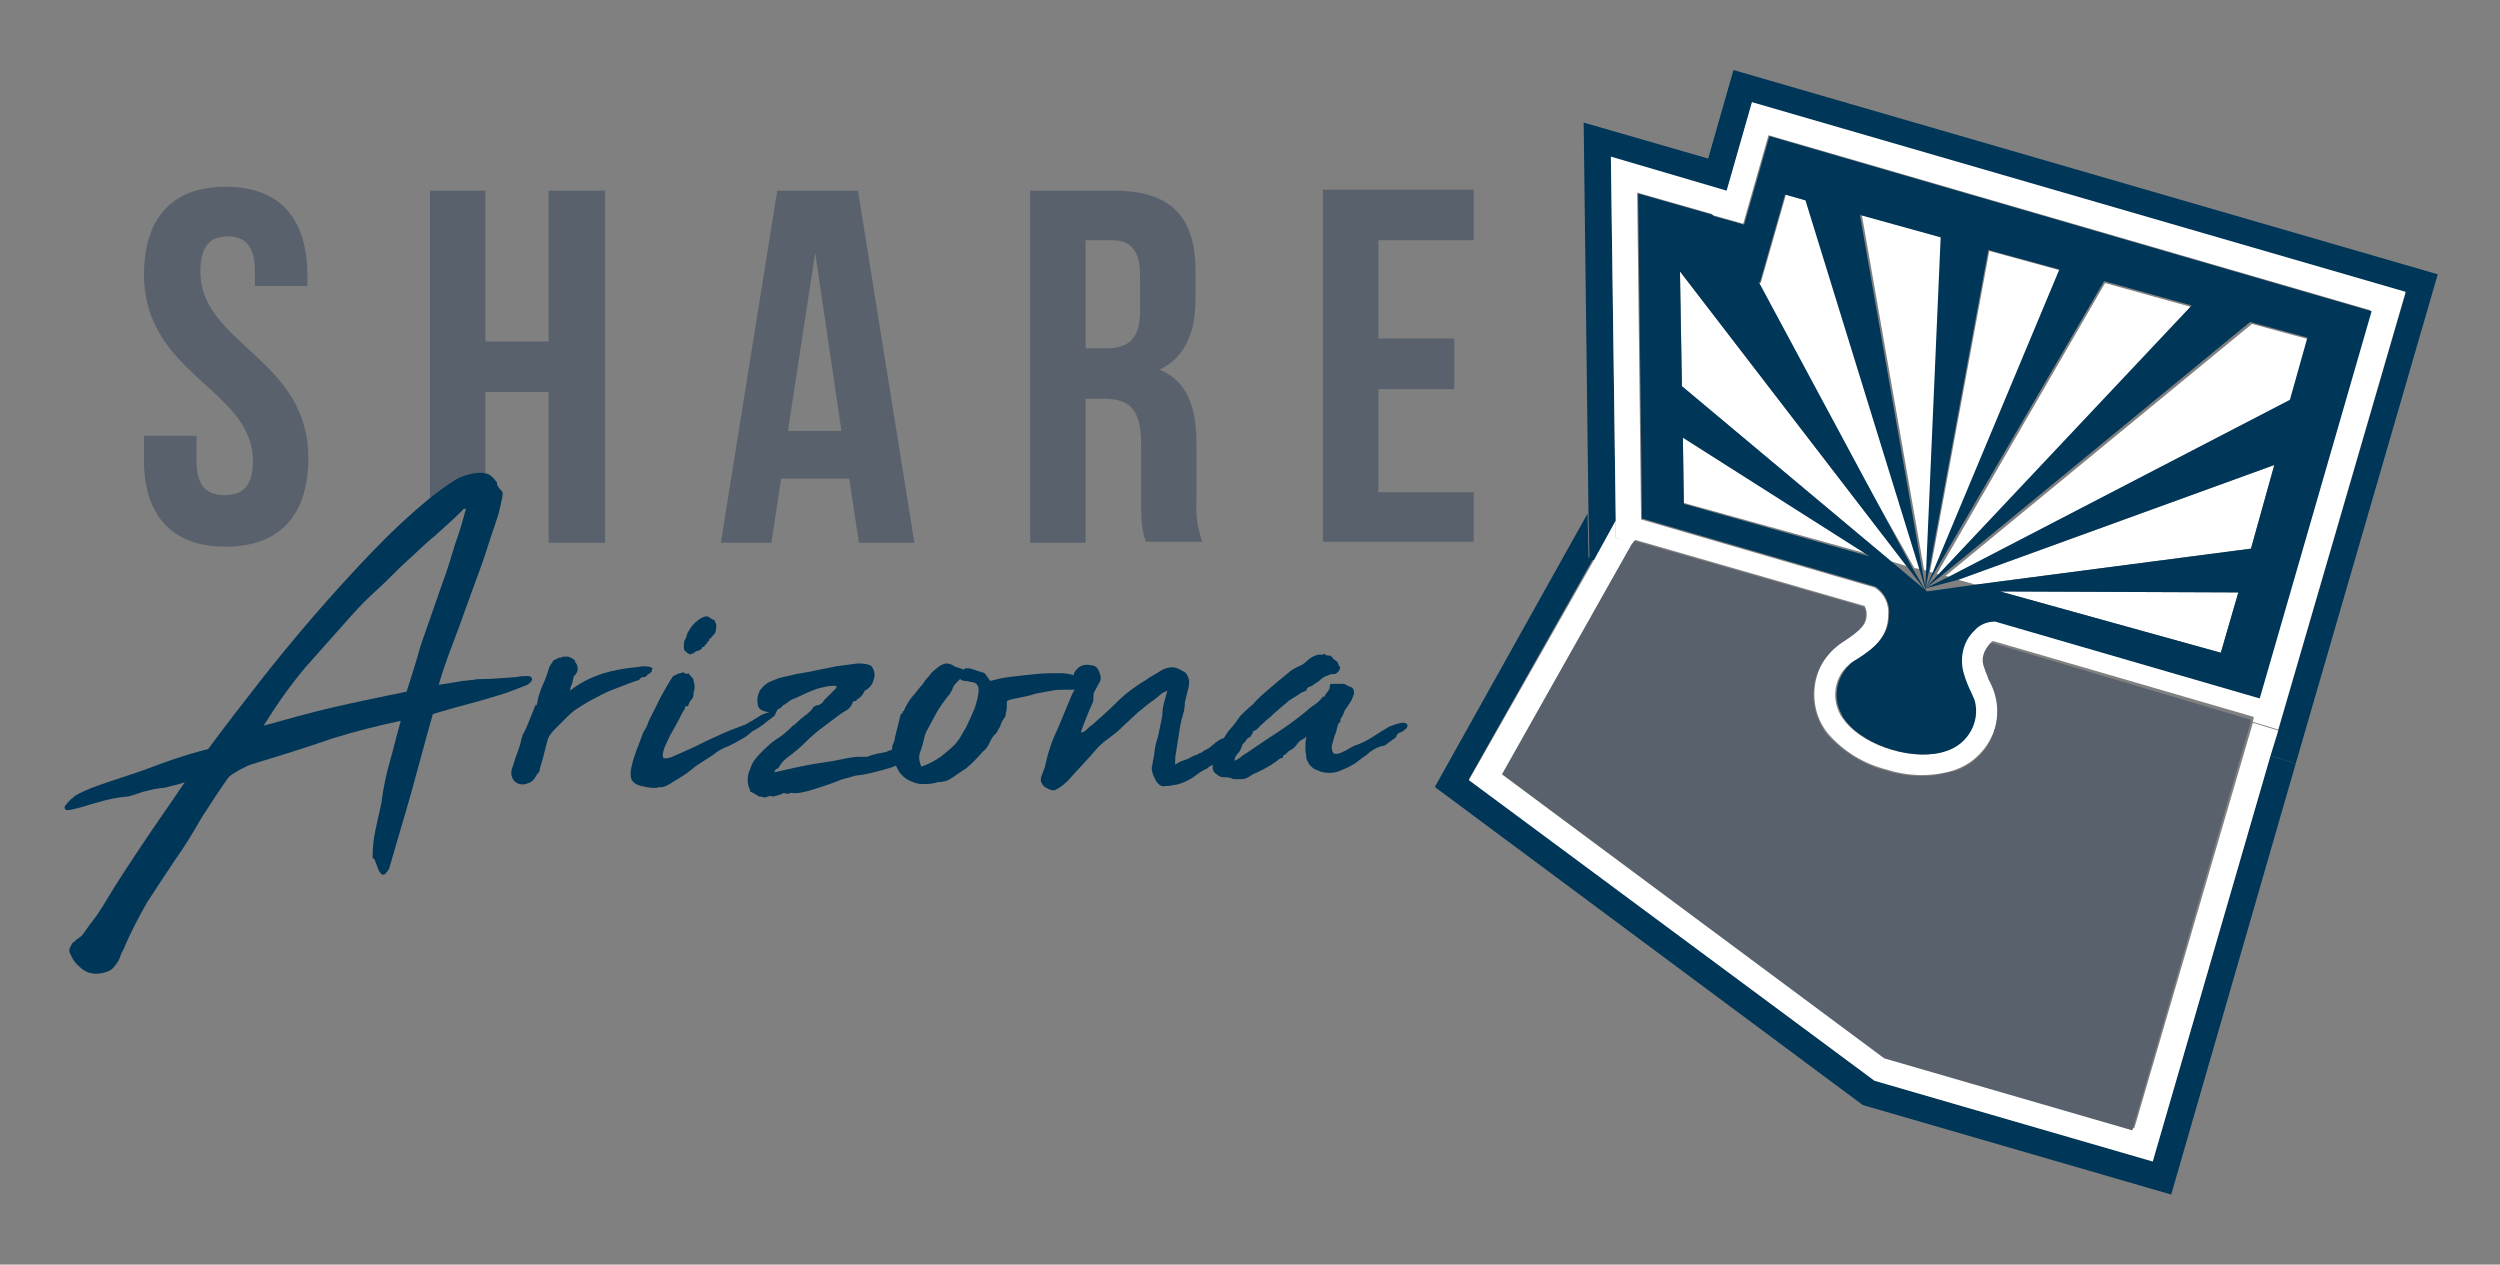 <?xml version="1.0" encoding="utf-8"?>
<!-- Generator: Adobe Illustrator 26.2.1, SVG Export Plug-In . SVG Version: 6.00 Build 0)  -->
<svg version="1.1" id="Layer_1" xmlns="http://www.w3.org/2000/svg" xmlns:xlink="http://www.w3.org/1999/xlink" x="0px" y="0px"
	 viewBox="0 0 257 130" style="enable-background:new 0 0 257 130;" xml:space="preserve">
<rect x="0" y="0" width="257" height="130" fill="#808080" stroke="none"/>
<style type="text/css">
	.st0{fill:#003658;}
	.st1{fill:#FFFFFF;}
	.st2{clip-path:url(#SVGID_00000052064793178844430670000004629750667569600688_);}
	.st3{fill:#59626C;}
</style>
<g id="Group_3_00000008833796097585512960000000226058245104409742_" transform="translate(0 0)">
	<path id="Path_1_00000140704099018044330700000002886733790199773869_" class="st0" d="M147.5,80.9l44,32.7l31.7,9.2L236,78.5
		l-2.6-0.8l-12.1,41.7l-28.6-8.3l-41.7-31l12.8-22.7l-0.5-0.1l-0.1-4.5L147.5,80.9z"/>
	<path id="Path_2_00000078751961682868621760000005490127436688254121_" class="st0" d="M178.2,7.2l-2.6,9.1l-12.8-3.7l0.5,40.4
		l0.1,4.5l0.5,0.1l2.2-4l-0.5-37.4l11.9,3.5l2.6-9.1l67.2,19.5l-13.1,45l0,0l-0.8,2.6l2.6,0.8l0,0l14.6-50.3L178.2,7.2z"/>
	<path id="Path_3_00000147921256193661497600000003205770593847491003_" class="st1" d="M192.7,111.1l28.6,8.3l12.1-41.7l0.8-2.6
		l-2.6-0.8L219.4,116l-25.5-7.4l-39.3-29.2l13.3-23.6l-1.8-0.5l0-1.8l-2.2,4L151,80.2L192.7,111.1z"/>
	<g id="Group_2_00000005259730395963245850000017926694208221784237_" transform="translate(0 0)">
		<g>
			<defs>
				<rect id="SVGID_1_" x="6.4" y="7.2" width="244.2" height="115.7"/>
			</defs>
			<clipPath id="SVGID_00000091016122506404376300000015255033516485227185_">
				<use xlink:href="#SVGID_1_"  style="overflow:visible;"/>
			</clipPath>
			
				<g id="Group_1_00000083057821160182836170000000070436241888869272_" style="clip-path:url(#SVGID_00000091016122506404376300000015255033516485227185_);">
				<path id="Path_4_00000035510667418149884300000001390146090336807089_" class="st1" d="M167.9,55.9l0.2-0.4l23.6,6.8
					c0.1,0.3,0.2,0.5,0.2,0.8c0,0.9-0.3,1.5-2.2,2.7c-1.7,1-2.8,2.6-3.1,4.5c-0.3,1.9,0.2,3.8,1.4,5.2c1.6,1.8,3.6,3,5.9,3.6
					c2.2,0.7,4.6,0.8,6.9,0.1c3.4-1.1,5.3-4.7,4.3-8.1c-0.1-0.3-0.2-0.6-0.3-0.9c-0.1-0.2-0.2-0.4-0.3-0.6c-0.2-0.3-0.3-0.7-0.4-1.1
					c-0.3-0.8-0.1-1.8,0.5-2.4c0.1-0.1,0.2-0.2,0.3-0.2l26.8,7.8l-0.1,0.5l2.6,0.8l0,0l13.1-45l-67.2-19.5l-2.6,9.1l-11.9-3.5
					l0.5,37.4l0,1.8L167.9,55.9z M168.3,19.8l7.7,2.2l0,0l0,0.1l3.2,0.9l2.6-9.1l61.9,18l-11.5,39.8L205,63.8
					c-0.8,0-1.5,0.3-2.1,0.9c-1.2,1.2-1.7,2.9-1.1,4.5c0.2,0.7,0.5,1.4,0.8,2c1,2.1,0.2,4.6-1.9,5.7c-0.2,0.1-0.5,0.2-0.7,0.3
					c-3.1,1.1-8.2-0.4-10.3-3c-1.5-1.7-1.4-4.4,0.4-5.9c0.2-0.2,0.5-0.4,0.8-0.5c1.7-1.1,3.2-2.3,3.2-4.6c0.1-1.1-0.4-2.2-1.4-2.8
					l-24-7L168.3,19.8z"/>
				<path id="Path_5_00000145037715055059150460000013918960649809702793_" class="st3" d="M204.8,66.1c-0.1,0-0.2,0.1-0.3,0.2
					c-0.6,0.6-0.9,1.5-0.5,2.4c0.1,0.4,0.3,0.7,0.4,1.1c0.1,0.2,0.2,0.4,0.3,0.6c1.5,3.2,0.2,7.1-3.1,8.6c-0.3,0.1-0.6,0.3-0.9,0.3
					c-2.3,0.7-4.7,0.6-6.9-0.1c-2.3-0.6-4.3-1.9-5.9-3.6c-1.2-1.5-1.7-3.4-1.4-5.2c0.3-1.9,1.5-3.5,3.1-4.5c1.8-1.2,2.2-1.8,2.2-2.7
					c0-0.3,0-0.6-0.2-0.8l-23.6-6.8l-0.3,0.4l-13.3,23.6l39.3,29.2l25.5,7.4l12.1-41.7l0.1-0.5L204.8,66.1z"/>
				<path id="Path_6_00000045603307832491908440000017062699384030859965_" class="st3" d="M23.2,56.2c5.6,0,8.5-3.3,8.5-9.1
					c0-10.3-11.1-11.7-11.1-19.2c0-2.6,1-3.6,2.8-3.6s2.8,1,2.8,3.6v1.5h5.4v-1.1c0-5.8-2.8-9.1-8.4-9.1s-8.4,3.3-8.4,9.1
					C14.9,38.6,26,40,26,47.4c0,2.6-1.1,3.5-2.9,3.5s-2.9-0.9-2.9-3.5v-2.6h-5.4v2.2C14.7,52.9,17.6,56.2,23.2,56.2"/>
				<path id="Path_7_00000041992473704052500130000014721719189463545785_" class="st3" d="M80.3,49.2h7l1,6.6H94l-5.8-36.2h-8.3
					l-5.8,36.2h5.2L80.3,49.2z M83.8,26l2.7,18.3H81L83.8,26z"/>
				<path id="Path_8_00000033363680615011584400000008645880285486681510_" class="st3" d="M111.6,41h2c2.6,0,3.7,1.2,3.7,4.6v5.7
					c0,2.9,0.2,3.5,0.5,4.4h5.8c-0.5-1.4-0.7-2.9-0.6-4.4v-5.6c0-3.8-0.9-6.5-3.8-7.7c2.5-1.2,3.7-3.6,3.7-7.3v-2.8
					c0-5.6-2.5-8.3-8.4-8.3h-8.6v36.2h5.7L111.6,41z M111.6,24.7h2.7c2,0,2.9,1.1,2.9,3.7V32c0,2.9-1.3,3.8-3.4,3.8h-2.2L111.6,24.7
					z"/>
				<path id="Path_9_00000064326618349121125190000015193646387548723876_" class="st3" d="M151.5,50.6h-9.8V40h7.8v-5.2h-7.8V24.7
					h9.8v-5.2H136v36.2h15.5V50.6z"/>
				<path id="Path_10_00000006704507867816997630000006835133562476066716_" class="st3" d="M49.1,48.7c0.3,0,0.5,0,0.8,0.1v-8.5
					h6.5v15.5h5.8V19.6h-5.8v15.5h-6.5V19.6h-5.7v31.6c0.7-0.6,1.4-1.1,2.1-1.5C47.2,49.1,48.1,48.8,49.1,48.7"/>
				<path id="Path_11_00000079452222867993301630000005025783105762821020_" class="st0" d="M54.2,70.4c0.2-0.1,0.4-0.3,0.5-0.5
					c0-0.2-0.1-0.4-0.4-0.4c-0.4,0-0.8,0-1.2,0.1c-1.5,0.1-2.5,0.2-3.1,0.2c-0.6,0-1,0-1.4,0.1c-0.4,0-0.7,0.1-1.1,0.1
					c-0.4,0.1-1.2,0.2-2.4,0.4c0.4-1.4,0.9-2.8,1.4-4.1c0.5-1.3,1-2.7,1.5-4.1c0.5-1.4,1-2.7,1.5-4.1s0.9-2.8,1.4-4.2
					c0.1-0.4,0.3-0.8,0.4-1.3c0.1-0.4,0.2-0.8,0.3-1.3c0.1-0.4,0.1-0.7,0-0.8c-0.2-0.2-0.3-0.3-0.4-0.5c-0.1-0.1-0.1-0.2-0.1-0.3
					c0-0.1,0-0.1-0.1-0.2c-0.2-0.3-0.4-0.5-0.7-0.7c-0.1-0.1-0.2-0.1-0.3-0.1c-0.2-0.1-0.5-0.1-0.8-0.1c-1,0.1-2,0.4-2.8,1
					c-0.7,0.4-1.4,1-2.1,1.5c0,0-0.1,0.1-0.1,0.1c-2.2,1.8-4.3,3.8-6.3,5.9c-2,2.1-3.9,4.2-5.8,6.4c-1.9,2.2-3.7,4.4-5.5,6.7
					c-1.8,2.3-3.5,4.5-5.2,6.8c-1.2,0.3-2.5,0.7-3.7,1.1s-2.4,0.9-3.6,1.3c-0.9,0.3-1.8,0.6-2.7,0.9c-0.9,0.3-1.8,0.6-2.7,1
					c-0.4,0.2-0.9,0.4-1.2,0.7c-0.3,0.2-0.5,0.5-0.7,0.7c-0.2,0.2-0.2,0.4-0.1,0.5c0.1,0.1,0.4,0.1,0.8,0c0.9-0.2,1.7-0.5,2.5-0.7
					c1-0.3,1.9-0.5,2.9-0.6c0.3,0,0.6-0.1,0.9-0.2c0.3-0.1,0.6-0.2,0.9-0.3c0.4-0.1,0.8-0.2,1.2-0.3c0.3,0,0.5-0.1,0.8-0.1
					s0.5-0.1,0.9-0.2c0.5-0.1,0.9-0.2,1.4-0.4c-1.4,2.1-2.9,4.2-4.3,6.3s-2.8,4.2-4.1,6.4c-0.3,0.5-0.7,1.1-1.1,1.6
					c-0.4,0.5-0.7,1-1.1,1.5c-0.1,0.1-0.3,0.2-0.4,0.3c-0.2,0.1-0.3,0.3-0.5,0.4c-0.1,0.1-0.2,0.3-0.3,0.5c-0.1,0.2-0.1,0.4,0,0.6
					c0.2,0.5,0.5,1,1,1.4c0.5,0.5,1.1,0.7,1.7,0.7c0.4,0,0.8-0.1,1.1-0.2c0.3-0.1,0.6-0.3,0.8-0.6c0.2-0.3,0.4-0.5,0.5-0.8
					c0.1-0.3,0.2-0.6,0.4-0.9c0.7-1.7,1.5-3.2,2.4-4.8c0.9-1.4,1.9-2.9,2.9-4.4c1-1.4,1.9-2.9,2.7-4.3c0.9-1.4,1.8-2.8,2.8-4.2
					c0.2-0.2,0.5-0.4,0.7-0.5c0.3-0.2,0.5-0.3,0.7-0.4c0.4-0.2,0.8-0.4,1.2-0.5c0.6-0.2,1-0.3,1.3-0.4c2.3-0.7,4.5-1.4,6.8-2.2
					c2.3-0.7,4.6-1.3,7-1.8c-0.4,1.4-0.7,2.7-1.1,4.1c-0.4,1.4-0.7,2.8-0.9,4.4c-0.2,0.9-0.4,1.8-0.6,2.7c-0.2,0.9-0.3,1.9-0.3,2.9
					c0.1,0,0.2,0.1,0.3,0.4c0.1,0.3,0.2,0.5,0.3,0.8c0.1,0.2,0.2,0.4,0.4,0.5c0.2,0.1,0.4-0.1,0.7-0.6c0.8-2.8,1.6-5.4,2.3-7.9
					s1.4-5.2,2.2-8c1.1-0.3,2-0.6,2.8-0.8l2.2-0.6c0.7-0.2,1.3-0.4,2-0.6s1.4-0.5,2.2-0.8C53.7,70.6,53.9,70.5,54.2,70.4 M43.2,66.5
					c-0.4,1.5-0.9,3-1.4,4.6c-2.4,0.5-4.9,1-7.5,1.6c-2.6,0.6-5,1.3-7.2,1.9c1.3-2.1,2.7-4.1,4.3-6c1.6-1.8,3.2-3.6,4.8-5.4
					c0.8-0.9,1.7-1.8,2.7-2.7c1-0.9,1.9-1.9,2.9-2.8c0.8-0.7,1.6-1.5,2.4-2.2c0.2-0.2,0.4-0.3,0.6-0.5c1-0.9,1.9-1.7,2.8-2.6
					c0-0.1,0.1-0.1,0.2-0.1h0.1c-0.3,1.1-0.6,2.2-1,3.3c-0.2,0.5-0.3,1-0.5,1.6c-0.5,1.7-1.1,3.2-1.6,4.7S43.7,65,43.2,66.5"/>
				<path id="Path_12_00000155854764900858015080000006210207044851136912_" class="st0" d="M66.2,69.6c0.2,0,0.3-0.1,0.4-0.3
					c0.1,0,0.2,0,0.2-0.1c0.1-0.1,0.2-0.1,0.2-0.2c0-0.1,0-0.2,0.1-0.3c-0.3-0.2-0.6-0.2-0.9-0.2c-0.4,0-0.7,0.1-0.9,0.1
					c-1.1,0.1-2.2,0.3-3.2,0.6c-1.3,0.4-2.5,1-3.5,1.8c0-0.2,0.1-0.5,0.2-0.7c0.1-0.3,0.1-0.5,0.2-0.8c0.5-0.4,0.5-1,0.1-1.5
					c0,0,0,0,0-0.1c-0.2-0.2-0.4-0.3-0.7-0.4c-0.1,0-0.2,0-0.2,0c-0.1,0-0.2,0-0.2,0c-0.1,0-0.2,0-0.3,0.1c-0.1,0-0.3,0-0.4,0.1
					c-0.1,0.1-0.3,0.1-0.4,0.2c-0.1,0.1-0.1,0.2-0.2,0.3c-0.1,0.1-0.1,0.2-0.2,0.3c-0.2,0.6-0.4,1.3-0.7,1.9c-0.3,0.7-0.5,1.3-0.6,2
					c0,0,0,0.1-0.1,0.1s-0.1,0-0.1,0.1c-0.2,0.5-0.4,1-0.6,1.5c-0.2,0.5-0.4,1-0.7,1.5c0,0.1,0,0.2-0.1,0.3V76
					c-0.1,0.5-0.3,1.1-0.5,1.6c-0.2,0.5-0.3,1-0.5,1.5c-0.1,0.5,0,1,0.4,1.3c0.4,0.3,0.9,0.3,1.3,0.1c0.1,0,0.3-0.1,0.5-0.3
					c0.2-0.2,0.3-0.4,0.4-0.6c0.2-0.2,0.3-0.3,0.3-0.6c0.1-0.3,0.2-0.7,0.3-1c0.1-0.4,0.2-0.8,0.3-1.2s0.2-0.8,0.3-1
					c0.2-0.4,0.5-0.7,0.8-1l0.9-0.9c0.4-0.4,0.8-0.8,1.3-1.1c0.6-0.4,1.3-0.8,1.9-1.1c0.7-0.4,1.4-0.7,2.2-1
					c0.8-0.3,1.5-0.6,2.2-0.8C65.8,69.7,66,69.6,66.2,69.6"/>
				<path id="Path_13_00000141428207079038929300000005181576424229840305_" class="st0" d="M70.8,67.2c0.1,0.1,0.2,0.1,0.3,0
					c0.1,0,0.1-0.1,0.2,0c0.1-0.2,0.3-0.3,0.5-0.3c0.2-0.1,0.4-0.2,0.4-0.4c0.1,0,0.1,0,0.1,0c0,0,0,0,0.1,0c0-0.1,0.1-0.2,0.2-0.3
					c0.1-0.1,0.2-0.2,0.1-0.3c0.1,0.1,0.2,0,0.2-0.1c0-0.1,0-0.2,0.1-0.1c0-0.1,0-0.1,0.1-0.1s0-0.1,0-0.1c0.3-0.2,0.5-0.5,0.5-0.8
					c0.1-0.4,0-0.7-0.2-1c0,0-0.1,0-0.1,0c-0.1,0-0.1-0.1-0.2-0.1c-0.2-0.2-0.4-0.3-0.7-0.2c-0.3,0.1-0.6,0.3-0.8,0.5
					c-0.3,0.2-0.5,0.5-0.7,0.8c-0.2,0.3-0.3,0.5-0.3,0.6c0,0.1-0.1,0.3-0.2,0.5c-0.1,0.2-0.1,0.4-0.1,0.6c0,0.2,0,0.4,0.1,0.5
					C70.5,67,70.6,67.1,70.8,67.2"/>
				<path id="Path_14_00000181779543247896650790000002380782150207521947_" class="st0" d="M142.8,74.7c-0.5,0.3-1,0.6-1.6,1
					c-0.6,0.4-1.2,0.7-1.8,0.9c-0.3,0.1-0.6,0.3-0.8,0.4c-0.3,0.2-0.6,0.3-0.8,0.4c-0.2,0.1-0.4,0.1-0.6,0.1
					c-0.2-0.1-0.3-0.3-0.3-0.8l0.3-1.1c0.1-0.1,0.1-0.3,0.2-0.5c0-0.1,0-0.2,0.1-0.4c0-0.2,0.1-0.4,0.3-0.5v-0.3
					c0.2-0.2,0.3-0.5,0.4-0.8c0.2-0.3,0.4-0.6,0.6-0.9c0.2-0.3,0.3-0.6,0.4-0.9c0-0.4-0.1-0.6-0.4-0.7s-0.4-0.2-0.6-0.3h-1
					c-0.1,0-0.2,0-0.4,0c-0.1,0.1-0.1,0.2-0.1,0.3c0,0.1,0,0.2-0.1,0.3c0,0.1-0.1,0.2-0.2,0.3c-0.1,0.1-0.1,0.2-0.2,0.3v0.1h-0.2
					c-0.2,0.3-0.5,0.6-0.8,0.8c-0.3,0.2-0.6,0.4-0.9,0.7c-1.1,0.9-2.2,1.7-3.3,2.4s-2.2,1.5-3.3,2.2c-0.2,0.2-0.5,0.4-0.8,0.5
					c0-0.3,0.2-0.6,0.4-0.8c0.2-0.2,0.3-0.5,0.4-0.8c0.1-0.2,0.3-0.3,0.4-0.5c0.1-0.2,0.3-0.3,0.5-0.4v-0.1c0.1-0.1,0.2-0.2,0.2-0.4
					c0.2-0.1,0.4-0.2,0.6-0.4c0.1-0.2,0.3-0.3,0.5-0.5c0.3-0.3,0.6-0.5,0.9-0.8c0.3-0.3,0.6-0.5,0.9-0.8c0.2-0.1,0.3-0.3,0.5-0.4
					c0.1-0.1,0.3-0.3,0.5-0.4c0.3-0.2,0.5-0.3,0.8-0.5c0.2-0.2,0.5-0.3,0.8-0.4c0-0.2,0.1-0.3,0.3-0.4c0.1,0,0.2-0.1,0.3-0.1
					l0.1-0.1l0.6-0.4c0.3-0.3,0.6-0.5,1-0.6c0.1-0.1,0.3-0.1,0.4-0.1c0.1,0,0.3,0,0.4-0.1c0.1-0.1,0.3-0.2,0.3-0.4
					c0.1-0.1,0.1-0.3-0.1-0.4c0-0.2-0.1-0.4-0.3-0.5c-0.2-0.1-0.3-0.3-0.5-0.5c-0.2,0-0.5,0-0.7-0.2c-0.1,0.1-0.1,0.1-0.2,0.1
					c-0.1,0-0.2,0-0.2,0c0,0-0.1,0-0.1,0c0,0,0,0-0.1,0c-0.4,0.1-0.8,0.3-1.1,0.6c-0.3,0.3-0.6,0.5-0.9,0.6
					c-0.4,0.2-0.8,0.4-1.1,0.7c-0.5,0.4-1.1,0.9-1.8,1.5s-1.3,1.1-1.8,1.7c-0.6,0.5-1,0.9-1.3,1.2c-0.3,0.4-0.6,0.9-1,1.3
					c-0.3,0.3-0.5,0.7-0.7,1c0,0-0.1,0-0.1,0c-0.3,0.1-0.5,0.3-0.7,0.4c-0.2,0.2-0.5,0.4-0.7,0.6c-0.4,0.2-0.6,0.3-0.7,0.4
					c0,0-0.1,0.1-0.2,0.1c0,0-0.1,0-0.2,0.1s-0.3,0.1-0.7,0.3c-0.3,0.2-0.6,0.3-0.9,0.4s-0.5,0.2-0.8,0.4c0-0.4,0-0.9,0.1-1.3
					c0.1-0.6,0.2-1.3,0.3-1.9c0.1-0.7,0.2-1.3,0.4-1.9s0.2-1.1,0.2-1.3c0.1-0.4,0.2-0.8,0.3-1.2c0.1-0.4,0.2-0.8,0.1-1.2
					c-0.1-0.4-0.3-0.7-0.6-0.8c-0.3-0.2-0.7-0.4-1.1-0.4c-0.5,0-1,0.2-1.4,0.5c-0.5,0.3-0.9,0.5-1.3,0.8c-1,0.6-2,1.3-2.9,2.2
					c-0.8,0.8-1.7,1.6-2.6,2.4c-0.2,0.1-0.4,0.3-0.6,0.5c-0.2,0.2-0.4,0.3-0.6,0.3c0.2-0.6,0.4-1.1,0.6-1.6s0.4-1,0.6-1.4
					c0.1-0.2,0.1-0.4,0.1-0.6c0-0.2,0-0.4,0.1-0.6c0.2-0.3,0.3-0.6,0.5-0.9c0.2-0.3,0.2-0.7,0-1.1c-0.1-0.4-0.4-0.7-0.8-0.7
					c-0.4-0.1-0.9-0.1-1.3,0.2c-0.1,0.1-0.2,0.2-0.3,0.3c-0.1,0.1-0.1,0.2-0.2,0.3c0,0.1,0,0.1,0,0.2c-0.4-0.1-0.9-0.2-1.3-0.2
					c-0.9,0-1.8,0-2.7,0.1c-1,0.1-1.9,0.2-2.7,0.3s-1.5,0.3-1.9,0.4l-0.5-0.7c-0.1-0.1-0.2-0.2-0.4-0.2c-0.2-0.1-0.4-0.1-0.6-0.2
					c-0.2-0.1-0.4-0.1-0.6-0.2c-0.1,0-0.3,0-0.4,0c-0.1,0-0.1,0-0.2,0.1c-0.1,0.1-0.1,0.1-0.1,0c-0.3-0.1-0.6-0.2-0.9-0.3
					c-0.2-0.2-0.6-0.3-0.9-0.3c-0.3,0.1-0.6,0.2-0.9,0.5c-0.3,0.2-0.6,0.5-0.8,0.8c-0.3,0.3-0.5,0.6-0.7,0.9
					c-0.4,0.4-0.7,0.9-1.1,1.3c-0.3,0.4-0.6,0.9-0.8,1.4c-0.1,0-0.1,0-0.1,0.1c0,0.1-0.1,0.2-0.2,0.2L92,75.8c0,0.2-0.1,0.5-0.2,0.7
					c-0.1,0.2-0.1,0.4-0.1,0.6c-0.2,0-0.4,0.1-0.6,0.2l-1,0.2c-0.3,0.1-0.5,0.1-0.7,0.2s-0.3,0.1-0.4,0.1c0,0-0.2,0-0.7,0
					s-1.1,0.1-2,0.3s-1.9,0.3-3,0.5s-2.4,0.5-3.7,0.8c0.1-0.3,0.2-0.4,0.4-0.4c0.2-0.4,0.5-0.8,0.9-1.1c0.7-0.5,1.3-1,1.9-1.6
					c0.6-0.6,1.3-1.2,2-1.7c0.7-0.5,1.3-1,1.9-1.4c0.2-0.1,0.4-0.2,0.6-0.4c0.2-0.2,0.3-0.4,0.4-0.7c0.3,0,0.4-0.1,0.4-0.2
					c0.4-0.2,0.6-0.5,0.8-0.9c0.4-0.2,0.8-0.6,0.9-1.1c0.2-0.5,0.1-1-0.2-1.4c-0.2-0.2-0.7-0.3-1.4-0.3c-0.8,0.1-1.5,0.2-2.3,0.3
					c-0.8,0.2-1.6,0.3-2.4,0.5c-0.5,0.1-1.1,0.2-1.7,0.3c-0.4,0.1-0.8,0.2-1.3,0.3c-0.5,0.1-0.9,0.3-1.4,0.5c-0.4,0.2-0.7,0.5-1,0.9
					c-0.2,0.4-0.3,0.9-0.2,1.4c0,0.3,0.2,0.5,0.4,0.6c0.2,0.1,0.5,0.2,0.7,0.2c0,0,0.1,0,0.1,0c0,0,0,0,0,0c-0.3,0.1-0.7,0.2-1,0.4
					l-0.8,0.5c-0.2,0.1-0.5,0.3-0.7,0.4c-0.3,0.1-0.6,0.2-0.8,0.3c-0.9,0.3-1.7,0.7-2.6,1.1c-0.9,0.4-1.6,0.8-2.3,1.1
					s-1.3,0.6-1.8,0.8c-0.5,0.2-0.8,0.2-0.9,0.1s-0.1-0.3,0-0.7c0.1-0.4,0.3-0.8,0.5-1.2c0.2-0.5,0.5-0.9,0.8-1.5
					c0.3-0.5,0.5-1,0.8-1.5c0.1,0,0.1-0.1,0.1-0.2c0-0.1,0-0.1,0.1-0.2c0,0,0.1,0,0.1,0s0,0,0.1,0c0.1-0.1,0.1-0.3,0.2-0.4
					c0-0.1,0.1-0.2,0.2-0.3c0.2-0.2,0.2-0.5,0.2-0.8c0.1-0.1,0.1-0.3,0.1-0.5c0-0.1,0-0.3-0.1-0.6c0-0.2-0.1-0.3-0.2-0.4
					c-0.1-0.1-0.2-0.2-0.3-0.4c-0.1,0.1-0.3,0.1-0.4,0c-0.1-0.1-0.3-0.1-0.4,0c-0.3,0-0.5,0.2-0.8,0.3c-0.5,0.7-0.9,1.5-1.3,2.2
					c-0.4,0.8-0.8,1.6-1.2,2.4c-0.1,0.3-0.2,0.6-0.4,0.9s-0.3,0.6-0.4,0.9c-0.1,0.3-0.2,0.5-0.3,0.8c-0.1,0.2-0.2,0.5-0.3,0.8
					c-0.2,0.5-0.3,1-0.4,1.4c-0.1,0.4-0.1,0.8,0,1.2c0.2,0.4,0.6,0.6,1,0.7c0.5,0.1,0.9,0.2,1.4,0.2c0.1,0,0.1,0,0.2,0
					c0,0,0.1,0,0.2-0.1c0.2,0.1,0.7,0,1.3-0.4s1.4-0.8,2.1-1.4s1.5-1,2.2-1.5c0.5-0.4,1-0.7,1.6-0.9c0.4-0.2,0.8-0.4,1.3-0.7
					c0.4-0.2,0.8-0.5,1.1-0.8c0.4-0.2,0.7-0.4,1-0.6c0.3-0.2,0.6-0.5,0.9-0.7l0.4-0.3c0.1-0.2,0.2-0.4,0.3-0.6c0,0-0.1,0-0.1,0
					c0,0,0,0,0,0c0.1,0,0.1,0,0.2-0.1c0.2-0.1,0.4-0.2,0.5-0.4l0.2-0.1c0.3-0.2,0.6-0.5,1-0.6c0.4-0.2,0.9-0.4,1.3-0.6
					c0.5-0.2,0.9-0.4,1.4-0.5c0.4-0.1,0.8-0.2,1.3-0.2c0.2,0,0.3,0,0.3,0.1c0,0.1-0.1,0.2-0.2,0.3c-0.1,0.1-0.3,0.3-0.5,0.5
					c-0.2,0.2-0.4,0.4-0.6,0.6c-0.1,0.2-0.2,0.3-0.4,0.4c-0.1,0.1-0.2,0.1-0.3,0.1c-0.1,0-0.2,0.1-0.3,0.1c-0.1,0.1-0.2,0.3-0.3,0.4
					c-0.1,0.1-0.1,0.1-0.2,0.2c-0.1,0.1-0.2,0.1-0.2,0.2c-0.1,0.1-0.2,0.1-0.3,0.2c-0.2,0.2-0.4,0.3-0.6,0.5
					c-0.2,0.2-0.4,0.4-0.6,0.5c-0.1,0.1-0.2,0.2-0.3,0.3c-0.4,0.4-0.9,0.8-1.4,1.1c-0.6,0.4-1.1,0.9-1.6,1.4c-0.5,0.5-0.9,1-1.1,1.7
					c-0.3,0.6-0.3,1.3-0.1,1.9c0.1,0.1,0.1,0.2,0.1,0.3s0.1,0.1,0.3,0.2c0.2,0.1,0.3,0.2,0.5,0.3c0.1,0.1,0.3,0.1,0.4,0.1
					c0.2,0.1,0.4,0.1,0.6,0c0.2-0.1,0.4-0.1,0.6,0c0.2-0.1,0.4-0.1,0.6-0.2c0.2,0,0.3-0.1,0.5-0.2c0.1,0.1,0.3,0.1,0.4,0.1
					c0.1,0,0.2-0.1,0.4-0.1c0.4,0.1,0.9,0,1.3-0.1c0.5-0.1,1.1-0.3,1.7-0.5s1.2-0.4,1.7-0.6c0.4-0.2,0.9-0.3,1.3-0.4
					c-0.1,0,0,0,0.3-0.1s0.7-0.1,1.2-0.2s0.9-0.2,1.3-0.3c0.3-0.1,0.5-0.1,0.7-0.2c0.4-0.1,0.8-0.2,1.2-0.4c0.1,0.2,0.2,0.4,0.3,0.6
					c0.3,0.4,0.6,0.7,1,0.9c0.4,0.2,0.9,0.4,1.4,0.4c0.5,0,1.1,0,1.6-0.2c0.5,0,1-0.1,1.4-0.4c0.5-0.3,1-0.7,1.5-1
					c0.6-0.5,1.2-1.1,1.7-1.7c0.3-0.2,0.6-0.6,0.7-0.9c0.2-0.4,0.4-0.8,0.7-1c0.1-0.2,0.3-0.5,0.4-0.7c0.1-0.3,0.2-0.5,0.3-0.7
					c0.2-0.2,0.3-0.4,0.3-0.7c0.1-0.3,0.1-0.5,0.1-0.8v-0.2c0-0.1,0-0.2,0.1-0.3c0.3-0.1,0.8-0.2,1.3-0.3c0.5-0.1,1-0.2,1.6-0.4
					c0.5-0.1,1.1-0.2,1.6-0.3c0.5-0.1,1-0.1,1.5-0.1c0.4,0,0.7,0,0.9,0c-0.1,0.1-0.2,0.3-0.3,0.5c-0.5,1.2-1,2.4-1.5,3.6
					c-0.6,1.2-1,2.5-1.3,3.9c-0.1,0.3-0.2,0.5-0.3,0.8c-0.1,0.2-0.1,0.4-0.1,0.6c0.1,0.3,0.3,0.6,0.6,0.7c0.3,0.2,0.6,0.3,0.9,0.2
					c0.6-0.3,1.2-0.8,1.6-1.3c0.7-0.8,1.7-1.8,2.8-3.1c0.4-0.4,0.8-0.7,1.2-1c0.4-0.3,0.8-0.6,1.1-0.9c0.6-0.6,1.2-1.1,1.7-1.6
					c0.6-0.5,1.2-1,1.8-1.4l0.6-0.5c0.2-0.2,0.5-0.3,0.7-0.4c-0.1,0.4-0.2,0.8-0.3,1.1c-0.1,0.4-0.2,0.8-0.2,1.3
					c0,0.2-0.1,0.6-0.2,1.1s-0.2,1.1-0.4,1.7s-0.2,1.2-0.3,1.7c-0.1,0.3-0.1,0.7-0.2,1c0,0.5,0.2,0.9,0.4,1.3c0.3,0.5,0.6,0.7,1,0.6
					c0.3,0,0.5,0,0.8-0.1c0.3,0,0.6-0.1,0.9-0.2c0.5-0.2,0.9-0.4,1.3-0.7c0.4-0.3,0.8-0.6,1.3-0.8c0.2-0.2,0.4-0.3,0.6-0.4
					c-0.1,0.4,0,0.8,0.4,1c0.2,0.2,0.4,0.3,0.7,0.3c0.3,0,0.5,0,0.8,0.1c0.1,0.1,0.3,0.1,0.4,0.1h0.4c0.3,0,0.5,0,0.7-0.1
					c0.3-0.1,0.5-0.3,0.7-0.4c0.9-0.4,1.7-0.8,2.5-1.4c0.1-0.1,0.2-0.2,0.3-0.2c0.1-0.1,0.2-0.1,0.3-0.1c0,0,0,0,0-0.1
					c0-0.1,0-0.1,0-0.1c0.1-0.1,0.2-0.1,0.3-0.2c0.1-0.1,0.2-0.2,0.3-0.3c0.2-0.1,0.4-0.2,0.6-0.4c0.2-0.2,0.3-0.4,0.5-0.6
					c0.1-0.1,0.2-0.1,0.3-0.2c0.1,0,0.1-0.1,0.2-0.1c0,0,0.1,0,0.1-0.1c0-0.1,0.1-0.1,0.1,0c-0.1,0.4-0.1,0.8-0.1,1.2
					c0,0.3,0.1,0.7,0.1,1c0.1,0.2,0.2,0.4,0.3,0.6c0.2,0.2,0.4,0.4,0.6,0.5c0.1,0,0.2,0.1,0.3,0.1c0.1,0,0.1,0.1,0.2,0.1
					c0.6,0.2,1.3,0.2,1.9,0c0.5-0.2,1-0.4,1.5-0.7c0.5-0.3,0.9-0.7,1.4-1c0.4-0.4,0.9-0.7,1.5-0.9c0.1,0,0.2,0,0.4-0.1
					c0.4-0.3,0.7-0.5,1.1-0.8c0.1-0.3,0.2-0.4,0.4-0.5c0.1,0,0.3-0.1,0.4-0.2c0.4-0.3,0.5-0.5,0.3-0.7S143.8,74.3,142.8,74.7
					 M100.2,72.8c-0.3,0.7-0.6,1.4-0.9,2c-0.4,0.6-0.6,1.1-0.8,1.3l-0.3,0.4c-0.5,0.5-1,0.9-1.5,1.3c-0.6,0.4-1.3,0.8-2,1
					c-0.2-0.5-0.3-1-0.1-1.5c0.2-0.5,0.3-1,0.4-1.4c0.1-0.4,0.2-0.7,0.4-1c0.2-0.4,0.5-0.9,0.7-1.3s0.5-0.9,0.8-1.3
					c0.3-0.4,0.5-0.7,0.7-0.9c0.2-0.3,0.3-0.5,0.4-0.8c0.1-0.2,0.3-0.4,0.5-0.6l0.2-0.2c0.1,0.1,0.3,0.2,0.5,0.2
					c0.2,0,0.3,0,0.5,0.1c0.6,0,0.9,0.3,0.9,0.8C100.6,71.5,100.4,72.2,100.2,72.8"/>
				<path id="Path_15_00000147935508411819137470000000493839542388519868_" class="st1" d="M203.1,60.1l28.3-3.7l2.4-8.6
					l-32.5,11.8L203.1,60.1z"/>
				<path id="Path_16_00000073709468762251601620000014376683531965708425_" class="st1" d="M173,44.9l0.1,6.8l19.1,5.3L173,44.9z"
					/>
				<path id="Path_17_00000082355982728865480850000008341973904574506379_" class="st1" d="M198.2,58.7l1.5-34.3l-8.3-2.3l6.4,36.5
					L198.2,58.7z"/>
				<path id="Path_18_00000176747148126325701530000018278320479174305178_" class="st1" d="M199.6,59.1l25.8-27.5l-9-2.5L199.1,59
					L199.6,59.1z"/>
				<path id="Path_19_00000062178362264751034960000004318602592707175068_" class="st1" d="M200.7,59.4l34.9-18.1l1.8-6.4l-5.9-1.6
					l-31.5,25.9L200.7,59.4z"/>
				<path id="Path_20_00000000220289804787059620000018388055489898371712_" class="st1" d="M198.8,58.9l13-31.1l-7.3-2l-6.1,33
					L198.8,58.9z"/>
				<path id="Path_21_00000151540895939491725020000006687383972572256930_" class="st1" d="M197.4,58.5l-11.7-37.9l-2.1-0.6
					l-2.6,9.1l-1-0.3l16.8,29.6L197.4,58.5z"/>
				<path id="Path_22_00000058579227598913051650000017017418337230612122_" class="st1" d="M205.6,60.8l22.7,6.3l1.8-6.2
					L205.6,60.8z"/>
				<path id="Path_23_00000183971269019361640140000009005112622555647891_" class="st1" d="M194.4,57.7l1.6,0.5l-23.3-30.3
					l0.2,11.8L194.4,57.7z"/>
				<path id="Path_24_00000087389518221757555970000016275618639904071310_" class="st0" d="M181.9,14l-2.6,9.1l-3.2-0.9l0-0.1l0,0
					l-7.7-2.2l0.4,33.4l24,7c0.9,0.6,1.5,1.7,1.4,2.8c0,2.3-1.5,3.5-3.2,4.6c-2,1.1-2.8,3.7-1.7,5.7c0.1,0.3,0.3,0.5,0.5,0.8
					c2.1,2.6,7.2,4.1,10.3,3c2.2-0.7,3.5-3,2.9-5.2c-0.1-0.2-0.2-0.5-0.3-0.7c-0.3-0.6-0.6-1.3-0.8-2c-0.5-1.6-0.1-3.4,1.1-4.5
					c0.5-0.6,1.3-0.9,2.1-0.9l27.2,7.9l11.5-39.8L181.9,14z M173.1,51.8l-0.1-6.8l19.2,12.2L173.1,51.8z M228.3,67.1l-22.7-6.3
					l24.5,0.1L228.3,67.1z M201.3,59.6l32.5-11.8l-2.4,8.6l-28.3,3.7l-5,0.7l-3.7-3.1l-21.5-18l-0.2-11.8l23.3,30.3l2,2.6l-1.4-2.4
					l-15.9-29.6l0.2,0.3l2.6-9.1l2.1,0.6l11.7,37.9l0.7,2.3l-0.4-2.2l-6.4-36.5l8.3,2.3l-1.5,34.3l-0.1,2l0.4-2l6.1-33l7.3,2
					l-13,31.1l-0.8,1.8l1-1.8l17.4-29.9l9,2.5l-25.9,27.5l-1.5,1.6l1.9-1.5l31.5-25.9l5.9,1.6l-1.8,6.4l-34.9,18.1l-2.6,1.3
					L201.3,59.6z"/>
			</g>
		</g>
	</g>
</g>
</svg>
